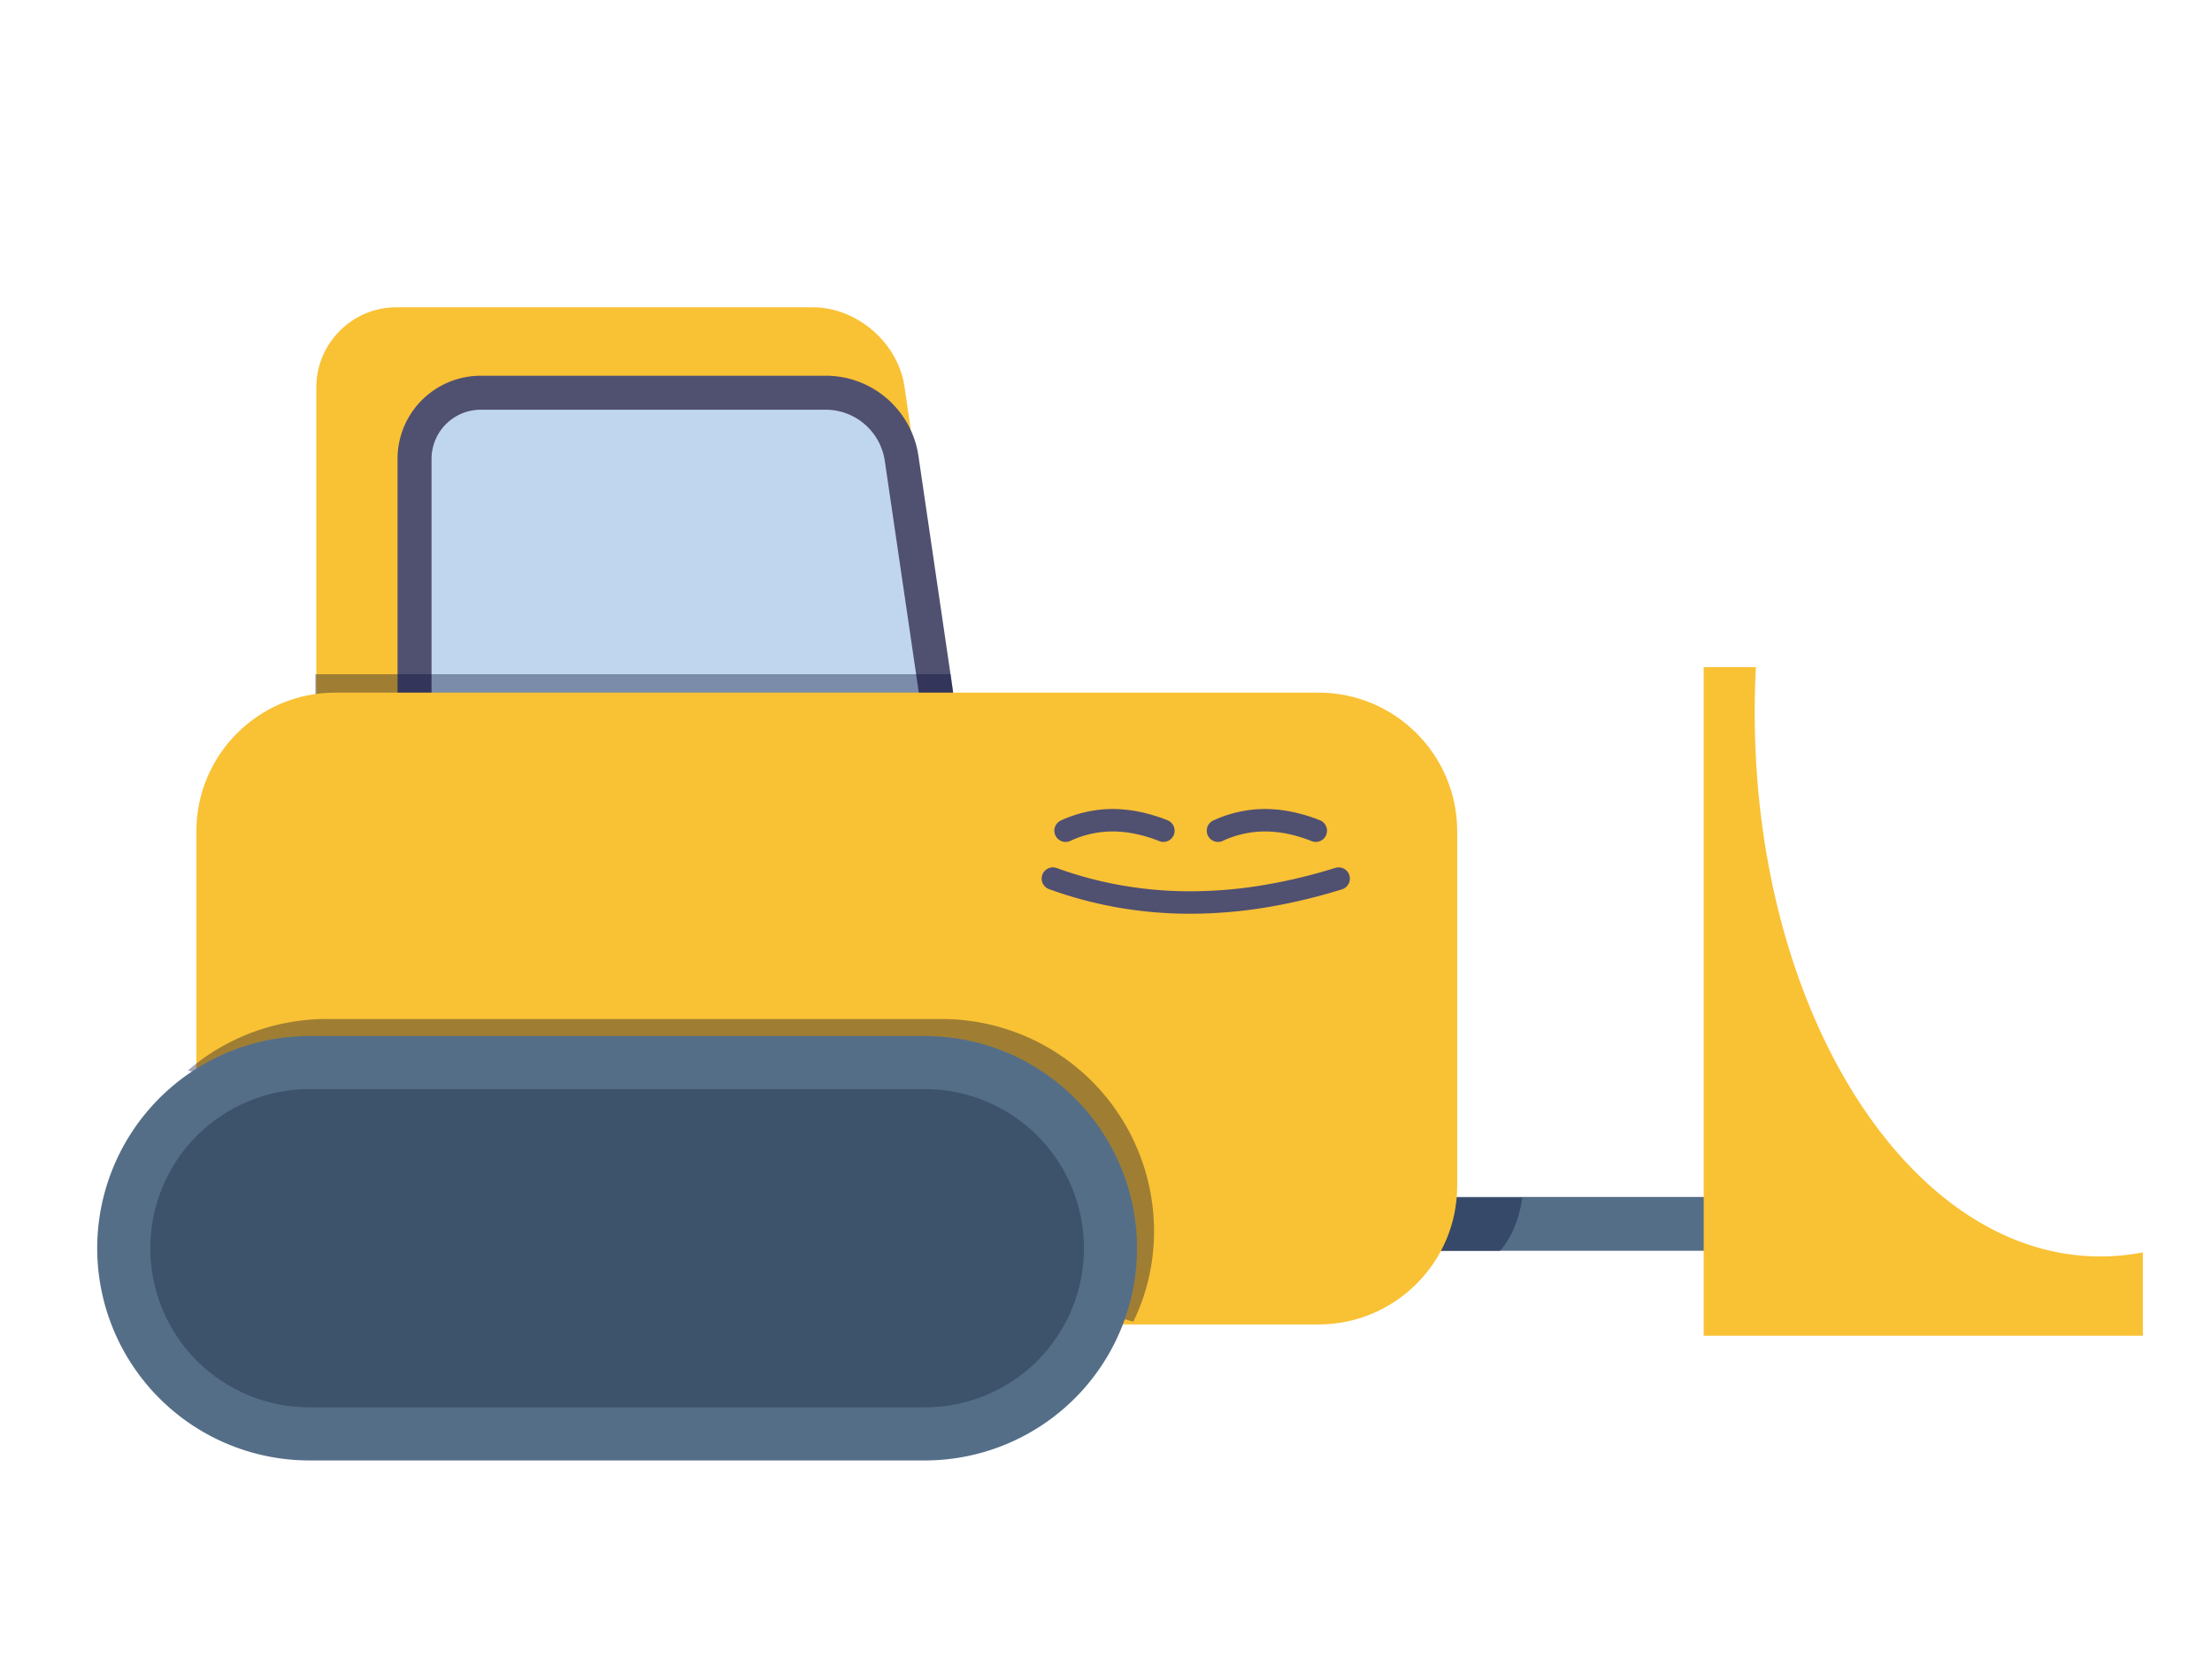 <?xml version="1.0" encoding="UTF-8"?>
<svg data-bbox="45 142.25 947 533.835" height="1024" width="1024pt" viewBox="0 0 1024 768" style="isolation:isolate" xmlns="http://www.w3.org/2000/svg" data-type="ugc">
    <g>
        <defs>
            <clipPath id="ea3e7043-d442-45d7-b8d5-d4f8383af771">
                <path d="M1024 0v768H0V0h1024z"/>
            </clipPath>
        </defs>
        <g clip-path="url(#ea3e7043-d442-45d7-b8d5-d4f8383af771)">
            <path fill="#556E88" d="M828.046 554.103v24.921H601.133v-24.921h226.913z"/>
            <path fill="#F9C134" d="M146.433 361.293v-181.93c0-20.483 16.63-37.113 37.113-37.113h192.693c20.483 0 39.515 16.455 42.473 36.723l26.336 180.448-298.615 1.872z"/>
            <path fill="#F9C134" fill-rule="evenodd" d="M812.855 308.828h-24.158v309.545H992v-38.614a103.453 103.453 0 01-19.675 1.889c-88.317 0-160.019-112.843-160.019-251.834 0-7.067.185-14.066.549-20.986z"/>
            <path fill="#C0D6EE" d="M191.903 361.949V212.441c0-16.901 13.722-30.623 30.624-30.623h159.752c16.901 0 32.618 13.576 35.076 30.298l21.791 148.293-247.243 1.54z"/>
            <path fill="#505071" fill-rule="evenodd" d="M184.033 369.845V212.449c0-10.231 4.04-19.99 11.28-27.23a38.562 38.562 0 0127.23-11.28H382.3a43.124 43.124 0 0128.279 10.546c7.87 6.82 13.064 16.211 14.585 26.495l23.085 157.238-264.216 1.627zm15.74-15.792V212.449a22.835 22.835 0 016.663-16.107 22.837 22.837 0 0116.107-6.663H382.3c6.611 0 13.011 2.413 17.996 6.715a27.804 27.804 0 019.286 16.842l20.461 139.348-230.27 1.469z"/>
            <path fill="#010933" d="M145.996 312.107h294.117l5.263 42.628h-299.38v-42.628z" opacity=".36"/>
            <path fill="#010933" d="M655.566 554.431h49.186c-1.553 10.306-4.998 18.611-10.493 24.757h-38.693v-24.757z" opacity=".36"/>
            <path d="M155.134 320.632h455.223c35.448 0 64.227 28.779 64.227 64.227V548.9c0 35.448-28.779 64.227-64.227 64.227H155.134c-35.448 0-64.227-28.779-64.227-64.227V384.859c0-35.448 28.779-64.227 64.227-64.227z" fill="#f9c134" stroke-miterlimit="10"/>
            <path fill="#010933" d="M86.972 495.545c17.784-15.29 40.536-23.807 64.137-23.807h284.892a98.27 98.27 0 0169.455 28.784 98.273 98.273 0 0128.784 69.455c0 14.624-3.271 28.923-9.586 41.838" opacity=".36"/>
            <path fill="#556E88" d="M428.131 479.608a98.27 98.27 0 0169.455 28.784 98.267 98.267 0 0128.784 69.454 98.267 98.267 0 01-28.784 69.455 98.27 98.27 0 01-69.455 28.784H143.239a98.269 98.269 0 01-69.455-28.784A98.267 98.267 0 0145 577.846a98.267 98.267 0 0128.784-69.454 98.269 98.269 0 0169.455-28.784h284.892z"/>
            <path fill="#3D536C" d="M143.239 651.525c-19.55 0-38.264-7.76-52.116-21.563-13.802-13.852-21.563-32.566-21.563-52.116 0-19.549 7.761-38.264 21.563-52.115 13.852-13.803 32.566-21.564 52.116-21.564h284.892c19.55 0 38.264 7.761 52.116 21.564 13.802 13.851 21.563 32.566 21.563 52.115 0 19.55-7.761 38.264-21.563 52.116-13.852 13.803-32.566 21.563-52.116 21.563H143.239z"/>
            <path fill="#505071" d="M607.18 389.373a5.154 5.154 0 003.968-.042 5.127 5.127 0 002.785-2.847 5.155 5.155 0 00-.042-3.968 5.223 5.223 0 00-2.826-2.785 77.07 77.07 0 00-12.862-3.885 62.415 62.415 0 00-12.591-1.33 57.167 57.167 0 00-23.958 5.319 5.163 5.163 0 00-2.68 2.93 5.207 5.207 0 00.166 3.989 5.232 5.232 0 002.93 2.681 5.162 5.162 0 003.969-.166 46.468 46.468 0 0119.573-4.364c3.511.021 7.023.374 10.472 1.101a65.024 65.024 0 0111.096 3.367z"/>
            <path fill="#505071" d="M536.637 389.373a5.158 5.158 0 003.969-.042 5.192 5.192 0 002.784-2.847 5.247 5.247 0 00-.041-3.968 5.268 5.268 0 00-2.847-2.785 76.869 76.869 0 00-12.841-3.885 62.754 62.754 0 00-12.592-1.33 57.26 57.26 0 00-23.978 5.319 5.23 5.23 0 00-2.68 2.93 5.207 5.207 0 00.166 3.989 5.229 5.229 0 002.93 2.681 5.212 5.212 0 003.989-.166 46.452 46.452 0 0119.552-4.364c3.533.021 7.044.374 10.473 1.101a64.67 64.67 0 0111.116 3.367z"/>
            <path fill="#505071" d="M489.179 401.84a5.065 5.065 0 00-3.968.187 5.162 5.162 0 00-2.681 2.929 5.158 5.158 0 00.167 3.969 5.265 5.265 0 002.95 2.68 188.884 188.884 0 0032.02 8.54 192.829 192.829 0 0033.349 2.847 218.368 218.368 0 0034.533-2.826 263.283 263.283 0 0035.718-8.478 5.133 5.133 0 003.034-2.555 5.177 5.177 0 00.353-3.969 5.236 5.236 0 00-2.555-3.054 5.208 5.208 0 00-3.948-.333 248.783 248.783 0 01-34.264 8.125 205.081 205.081 0 01-32.871 2.701 182.41 182.41 0 01-31.563-2.701 177.33 177.33 0 01-30.274-8.062z"/>
        </g>
    </g>
</svg>
